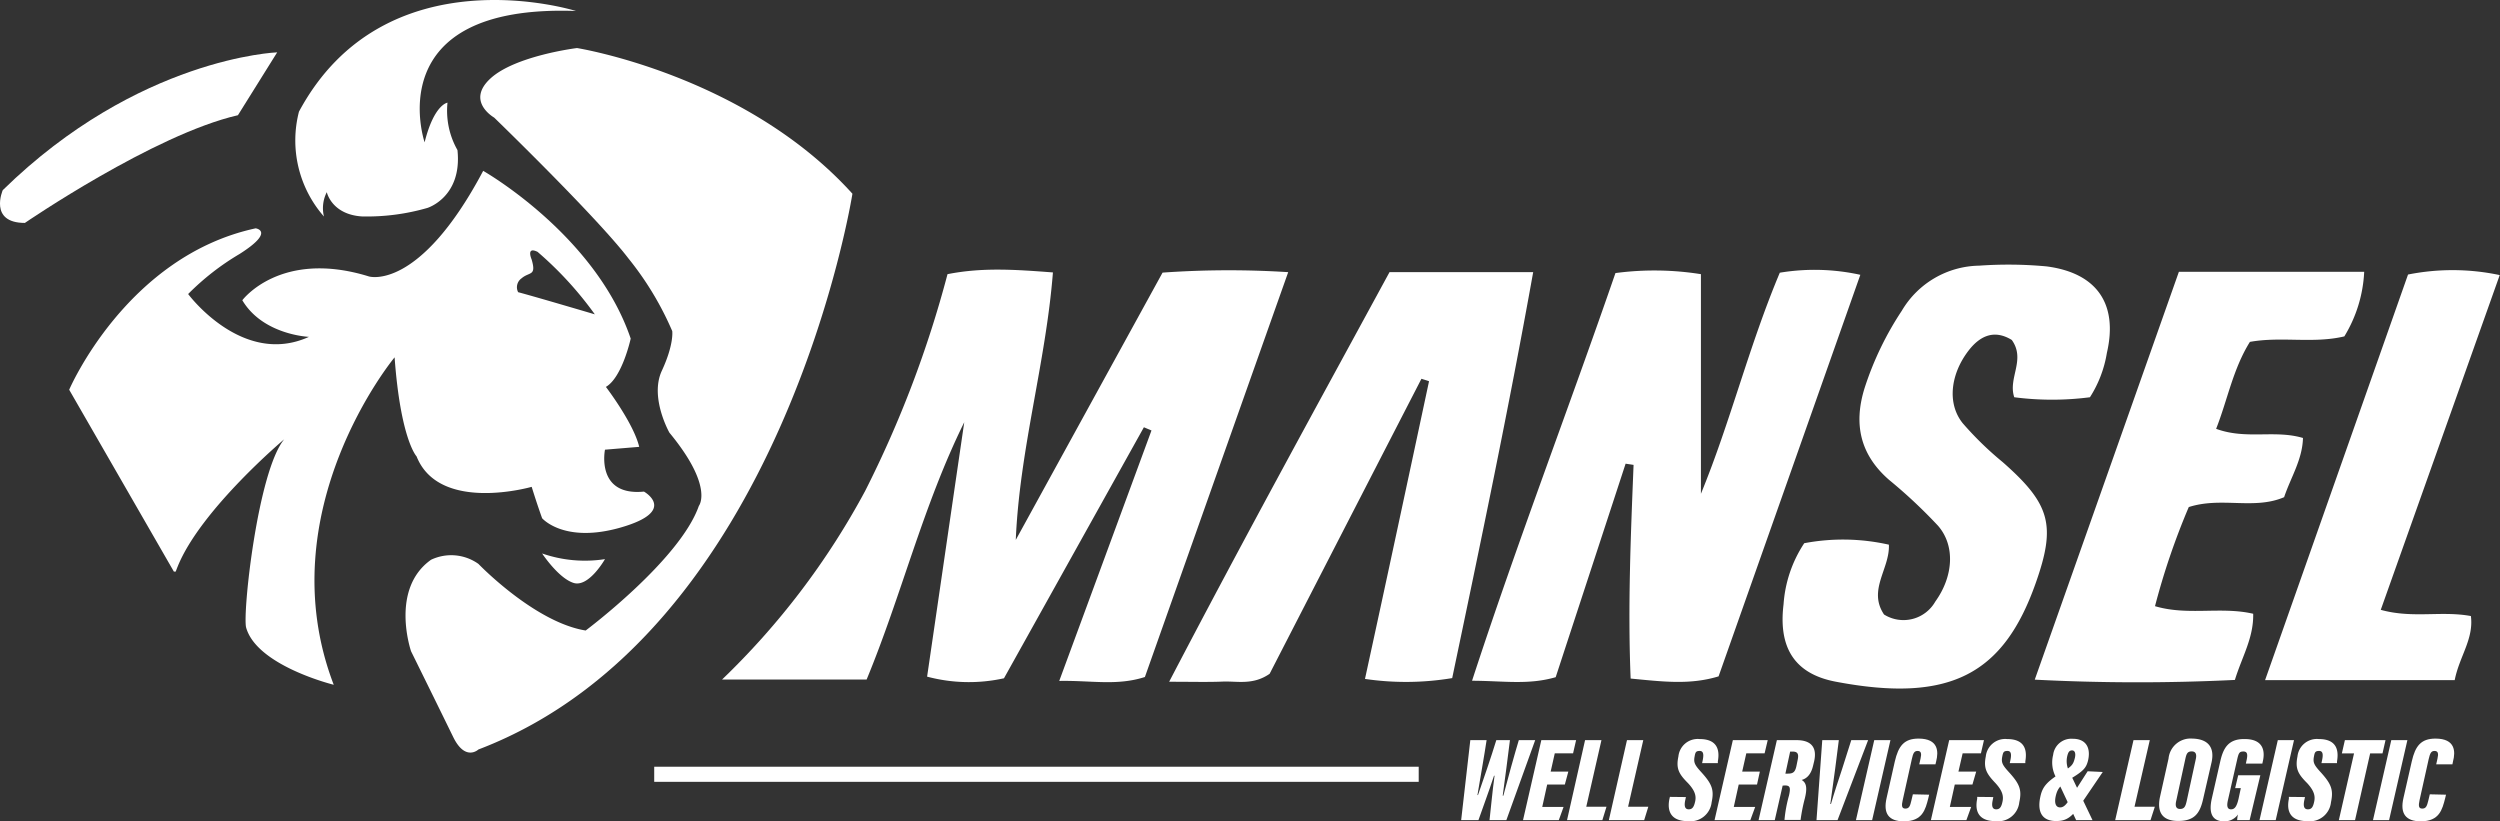 <svg id="Capa_1" data-name="Capa 1" xmlns="http://www.w3.org/2000/svg" viewBox="0 0 273.19 89.75"><rect x="0" y="0" width="273.19" height="89.75" fill="#333333" stroke="none"/><defs><style>.cls-1,.cls-2{fill:#fff;}.cls-2{stroke:#fff;stroke-miterlimit:10;stroke-width:1.65px;}</style></defs><path class="cls-1" d="M244.22,74.3c.77-2.52,2.06-4.6,2-7.23-3.53-.82-7.14.24-10.73-.83a77.51,77.51,0,0,1,3.69-10.83c3.58-1.15,7.13.33,10.42-1.08.73-2.17,2-4.11,2.06-6.47-3.1-.92-6.2.21-9.49-1,1.26-3.21,1.84-6.53,3.69-9.5,3.44-.62,6.9.21,10.32-.6a14.87,14.87,0,0,0,2.17-7.06H238.1c-5.19,14.7-10.39,29.41-15.75,44.57A218.45,218.45,0,0,0,244.22,74.3Z"/><path class="cls-1" d="M133.62,74.48c1.61-.06,3.3.41,5.12-.85,5.42-10.54,11-21.39,16.59-32.24l.83.27c-2.3,10.76-4.6,21.51-7,32.53a30.69,30.69,0,0,0,9.53-.09c3.07-14.63,6.15-29.3,8.85-44.36h-15.7c-7.95,14.62-16,29.27-24.08,44.76C130.38,74.5,132,74.55,133.62,74.48Z"/><path class="cls-1" d="M206.42,52.43a55.51,55.51,0,0,1,5.34,5c1.93,2.19,1.7,5.56-.28,8.31a4,4,0,0,1-5.6,1.41c-1.8-2.69.65-5,.53-7.63a22.77,22.77,0,0,0-9.25-.16,13.81,13.81,0,0,0-2.26,6.67c-.57,4.65,1.12,7.59,5.69,8.46,12.54,2.39,18.36-.85,21.86-10.76,2.24-6.34,1.61-8.64-3.59-13.22a36,36,0,0,1-4.38-4.26c-1.73-2.15-1.34-5.36.63-7.93,1.36-1.77,2.94-2.27,4.73-1.17,1.55,2.16-.44,4.16.27,6.26a32.18,32.18,0,0,0,8.27,0,12.78,12.78,0,0,0,1.85-4.84c1.25-5.39-1.12-8.75-6.59-9.46a45.24,45.24,0,0,0-7.36-.08,10,10,0,0,0-8.46,4.93,34.32,34.32,0,0,0-4.06,8.43C202.52,46.36,203.28,49.69,206.42,52.43Z"/><path class="cls-1" d="M268.24,74.32c.51-2.59,2.09-4.47,1.77-7-3.2-.6-6.38.29-9.85-.68l13-36.58A24.87,24.87,0,0,0,263.14,30L247.52,74.32Z"/><path class="cls-1" d="M170,74c2.53-7.73,5.09-15.53,7.64-23.33l.87.13c-.31,7.77-.64,15.54-.32,23.35,3.54.34,6.49.71,9.61-.24,5.14-14.56,10.28-29.11,15.49-43.88a23.28,23.28,0,0,0-8.8-.23c-3.37,8-5.39,16.3-8.62,24.16v-24a32.3,32.3,0,0,0-9.34-.12c-5.12,14.84-10.7,29.32-15.67,44.55C164.33,74.4,167,74.87,170,74Z"/><path class="cls-1" d="M94.7,74.26c3.83-9.26,6.16-19,10.67-28.12-1.35,9.22-2.69,18.44-4.06,27.8a17.73,17.73,0,0,0,8.4.18L125,46.69l.83.35c-3.29,8.94-6.58,17.88-10.08,27.37,3.5-.07,6.29.56,9.36-.43,5.14-14.52,10.29-29.09,15.66-44.24a102.77,102.77,0,0,0-13.73.05L111,59c.42-9.94,3.28-19.33,4.06-29.23-4.07-.31-7.69-.57-11.52.19a120.18,120.18,0,0,1-9,23.69A83,83,0,0,1,78.9,74.26Z"/><path class="cls-1" d="M59.24,60.48a14.26,14.26,0,0,0,6.87.62s-1.77,3.12-3.43,2.6S59.24,60.48,59.24,60.48Z"/><path class="cls-1" d="M52.28,61.62S58.41,68,64,68.9c0,0,10.29-7.69,12.37-13.62,0,0,1.67-2.08-3.22-8,0,0-2.18-3.85-.83-6.76s1.14-4.34,1.14-4.34a33.94,33.94,0,0,0-4.78-7.93C65.17,23.66,54,12.85,54,12.85s-3.12-1.77-.41-4.27,9.46-3.33,9.46-3.33S81.4,8.17,93.15,21.17c0,0-7.59,48.05-40.87,60.73,0,0-1.43,1.36-2.76-1.37s-4.6-9.36-4.6-9.36-2.34-6.79,2.18-10A5.13,5.13,0,0,1,52.28,61.62Z"/><path class="cls-1" d="M46.4,15.55S41.25.42,62.94,1.2c0,0-20.83-6.56-30.27,11A12.6,12.6,0,0,0,35.4,23.66,3.85,3.85,0,0,1,35.71,21s.52,2.42,3.81,2.65a23.73,23.73,0,0,0,7.19-.93s3.82-1.17,3.28-6.32a8.7,8.7,0,0,1-1.09-5.18S47.44,11.39,46.4,15.55Z"/><path class="cls-1" d="M2.72,24.36S16.84,14.69,26,12.59l4.29-6.87S15.12,6.27.3,20.78C.3,20.78-1.26,24.36,2.72,24.36Z"/><path class="cls-1" d="M70.37,53.72c-5.3.52-4.26-4.58-4.26-4.58l3.74-.31c-.62-2.6-3.64-6.55-3.64-6.55C68,41.24,68.92,37,68.92,37,65.07,25.64,52.8,18.67,52.8,18.67c-7,13.21-12.48,11.54-12.48,11.54-9.68-3-13.84,2.6-13.84,2.6,2.26,3.8,7.28,4,7.28,4-7.28,3.32-13.2-4.68-13.2-4.68a27.8,27.8,0,0,1,5.61-4.37c3.95-2.5,1.77-2.81,1.77-2.81C13.8,28,7.56,42.59,7.56,42.59L19,62.46l.2,0c.07-.18.13-.35.21-.54C21.91,55.7,31.06,48,31.06,48c-2.91,3.53-4.58,19.14-4.16,20.59,1.19,4.18,9.57,6.24,9.57,6.24-7.28-19,6.65-35.78,6.65-35.78.66,9,2.4,10.82,2.4,10.82C48,56.11,58.1,53.2,58.1,53.2c.62,2,1.14,3.43,1.14,3.43s2.4,2.81,8.64,1S70.37,53.72,70.37,53.72ZM56.62,31.93A1.19,1.19,0,0,1,57,30.41c.86-.74,1.64-.2,1.09-2.07,0,0-.63-1.44.65-.82A38.88,38.88,0,0,1,65,34.35S58.41,32.4,56.62,31.93Z"/><line class="cls-2" x1="71.49" y1="84.61" x2="155.03" y2="84.61"/><path class="cls-1" d="M159.67,89.62l1-8.74h1.78c-.23,1.56-.77,4.61-1,6h.06c.58-1.67,1.42-4.1,2-6H165c-.21,1.71-.56,4.4-.79,6.07h.07c.41-1.6,1.25-4.62,1.69-6.07h1.79l-3.15,8.74h-1.84c.17-1.45.3-3.05.55-4.85h-.06c-.58,1.77-1.15,3.27-1.7,4.85Z"/><path class="cls-1" d="M171,85.73h-1.93l-.54,2.45h2.33l-.52,1.44h-3.91l2-8.74h3.8l-.33,1.44h-2l-.45,2h1.93Z"/><path class="cls-1" d="M173.21,80.88H175l-1.66,7.28h2.21l-.45,1.46h-3.86Z"/><path class="cls-1" d="M177.79,80.88h1.78l-1.66,7.28h2.21l-.45,1.46h-3.86Z"/><path class="cls-1" d="M184.23,87.1l-.09.42c-.11.6,0,.92.4.92s.57-.27.7-.86,0-1.16-.78-2c-1-1-1.33-1.59-1.05-2.92a2.12,2.12,0,0,1,2.31-1.9c2.05,0,2.2,1.33,2,2.44l0,.19H186l.07-.33c.11-.57.1-1-.33-1s-.48.16-.56.61c-.12.62,0,.9.63,1.6,1.25,1.36,1.53,2,1.23,3.4a2.33,2.33,0,0,1-2.61,2.06c-1.75,0-2.3-1-2-2.44l.05-.21Z"/><path class="cls-1" d="M192,85.73H190l-.54,2.45h2.34l-.53,1.44h-3.91l2-8.74h3.81l-.34,1.44h-2l-.45,2h1.93Z"/><path class="cls-1" d="M194.8,85.85l-.86,3.77h-1.77l2-8.74h2.15c1.57,0,2.26.76,1.93,2.28l-.12.5c-.23,1-.71,1.42-1.25,1.57.41.26.68.66.35,2a18.67,18.67,0,0,0-.47,2.37H195a14.69,14.69,0,0,1,.5-2.69c.19-.87.1-1.08-.47-1.08Zm.3-1.31h.24c.64,0,.85-.17,1-1l.11-.54c.12-.59,0-.87-.55-.87h-.28Z"/><path class="cls-1" d="M198.5,89.62l.63-8.74h1.81l-.4,3.13c-.15,1.16-.37,2.76-.53,3.85h.07c.31-1.08.84-2.68,1.22-3.83l1-3.15h1.84l-3.34,8.74Z"/><path class="cls-1" d="M206.58,80.88l-2,8.74h-1.77l2-8.74Z"/><path class="cls-1" d="M210.81,86.84l-.09.38c-.32,1.25-.63,2.53-2.68,2.53-1.66,0-2.27-.86-1.88-2.55l.9-4c.39-1.67,1-2.49,2.59-2.49,2.2,0,2.19,1.45,1.93,2.47l-.08.34h-1.77l.14-.63c.13-.55.06-.83-.32-.83s-.49.25-.63.88l-1,4.5c-.13.57-.13.92.29.92s.52-.27.67-.93l.15-.63Z"/><path class="cls-1" d="M215.54,85.73h-1.93l-.54,2.45h2.33l-.52,1.44H211l2-8.74h3.8l-.33,1.44h-2l-.46,2h1.94Z"/><path class="cls-1" d="M217.82,87.1l-.08.42c-.12.6,0,.92.4.92s.57-.27.69-.86,0-1.16-.77-2c-.95-1-1.33-1.59-1.06-2.92a2.13,2.13,0,0,1,2.32-1.9c2.05,0,2.19,1.33,2,2.44l0,.19h-1.7l.07-.33c.12-.57.11-1-.32-1s-.48.16-.57.61c-.12.62,0,.9.63,1.6,1.25,1.36,1.54,2,1.23,3.4a2.32,2.32,0,0,1-2.6,2.06c-1.76,0-2.3-1-2-2.44l0-.21Z"/><path class="cls-1" d="M229.78,84.36l-2.22,3.27c-1.11,1.64-1.69,2.09-2.88,2.09-1.54,0-2.09-1-1.71-2.7.24-1.09.74-1.65,2.5-2.72.95-.58,1.09-.77,1.27-1.5.1-.46,0-.8-.31-.8s-.43.21-.53.63a2.45,2.45,0,0,0,.26,1.76l2.5,5.23h-1.79L224.7,85a3.39,3.39,0,0,1-.34-2.51,2,2,0,0,1,2.14-1.76c1.51,0,2,1.06,1.66,2.43-.2.72-.43,1.08-2,2-1,.63-1.32,1-1.51,1.8s0,1.27.47,1.27.75-.44,1.17-1.08l1.84-2.87Z"/><path class="cls-1" d="M233.14,80.88h1.78l-1.67,7.28h2.22L235,89.62h-3.86Z"/><path class="cls-1" d="M241.66,83.35l-.92,4c-.36,1.6-1,2.36-2.72,2.36s-2.32-.94-2-2.56l.95-4.26a2.42,2.42,0,0,1,2.61-2.18C241.28,80.75,242.05,81.66,241.66,83.35Zm-2.85-.44-1,4.6c-.11.47-.08.89.42.89s.6-.34.72-.85l1-4.61c.11-.5,0-.83-.45-.83S238.93,82.35,238.81,82.91Z"/><path class="cls-1" d="M245.83,89.62h-1.36a2.9,2.9,0,0,1,.09-.62,1.78,1.78,0,0,1-1.51.75c-1.45,0-1.67-1.08-1.35-2.5l.91-4c.33-1.48.87-2.51,2.67-2.49,2.15,0,2.22,1.43,2,2.41l-.06.27h-1.8l.1-.47c.1-.52.07-.85-.37-.85s-.52.16-.69.92l-1,4.4c-.15.64-.07,1,.34,1s.63-.33.82-1.15l.25-1.17h-.62l.33-1.4H247Z"/><path class="cls-1" d="M250.68,80.88l-2,8.74h-1.77l2-8.74Z"/><path class="cls-1" d="M251.88,87.1l-.09.42c-.11.6,0,.92.41.92s.57-.27.69-.86,0-1.16-.77-2c-1-1-1.33-1.59-1.06-2.92a2.13,2.13,0,0,1,2.32-1.9c2.05,0,2.19,1.33,2,2.44l0,.19h-1.7l.07-.33c.12-.57.11-1-.32-1s-.49.16-.57.61c-.12.62,0,.9.63,1.6,1.25,1.36,1.53,2,1.23,3.4a2.32,2.32,0,0,1-2.6,2.06c-1.76,0-2.3-1-2-2.44l0-.21Z"/><path class="cls-1" d="M257.24,82.33h-1.33l.33-1.45h4.44l-.33,1.45H259l-1.65,7.29h-1.77Z"/><path class="cls-1" d="M263.07,80.88l-2,8.74h-1.76l2-8.74Z"/><path class="cls-1" d="M267.29,86.84l-.09.38c-.32,1.25-.63,2.53-2.67,2.53-1.66,0-2.28-.86-1.89-2.55l.91-4c.38-1.67,1-2.49,2.59-2.49,2.2,0,2.19,1.45,1.92,2.47l-.07.34h-1.77l.14-.63c.13-.55.06-.83-.32-.83s-.49.25-.64.88l-1,4.5c-.12.57-.13.92.29.92s.52-.27.68-.93l.15-.63Z"/></svg>